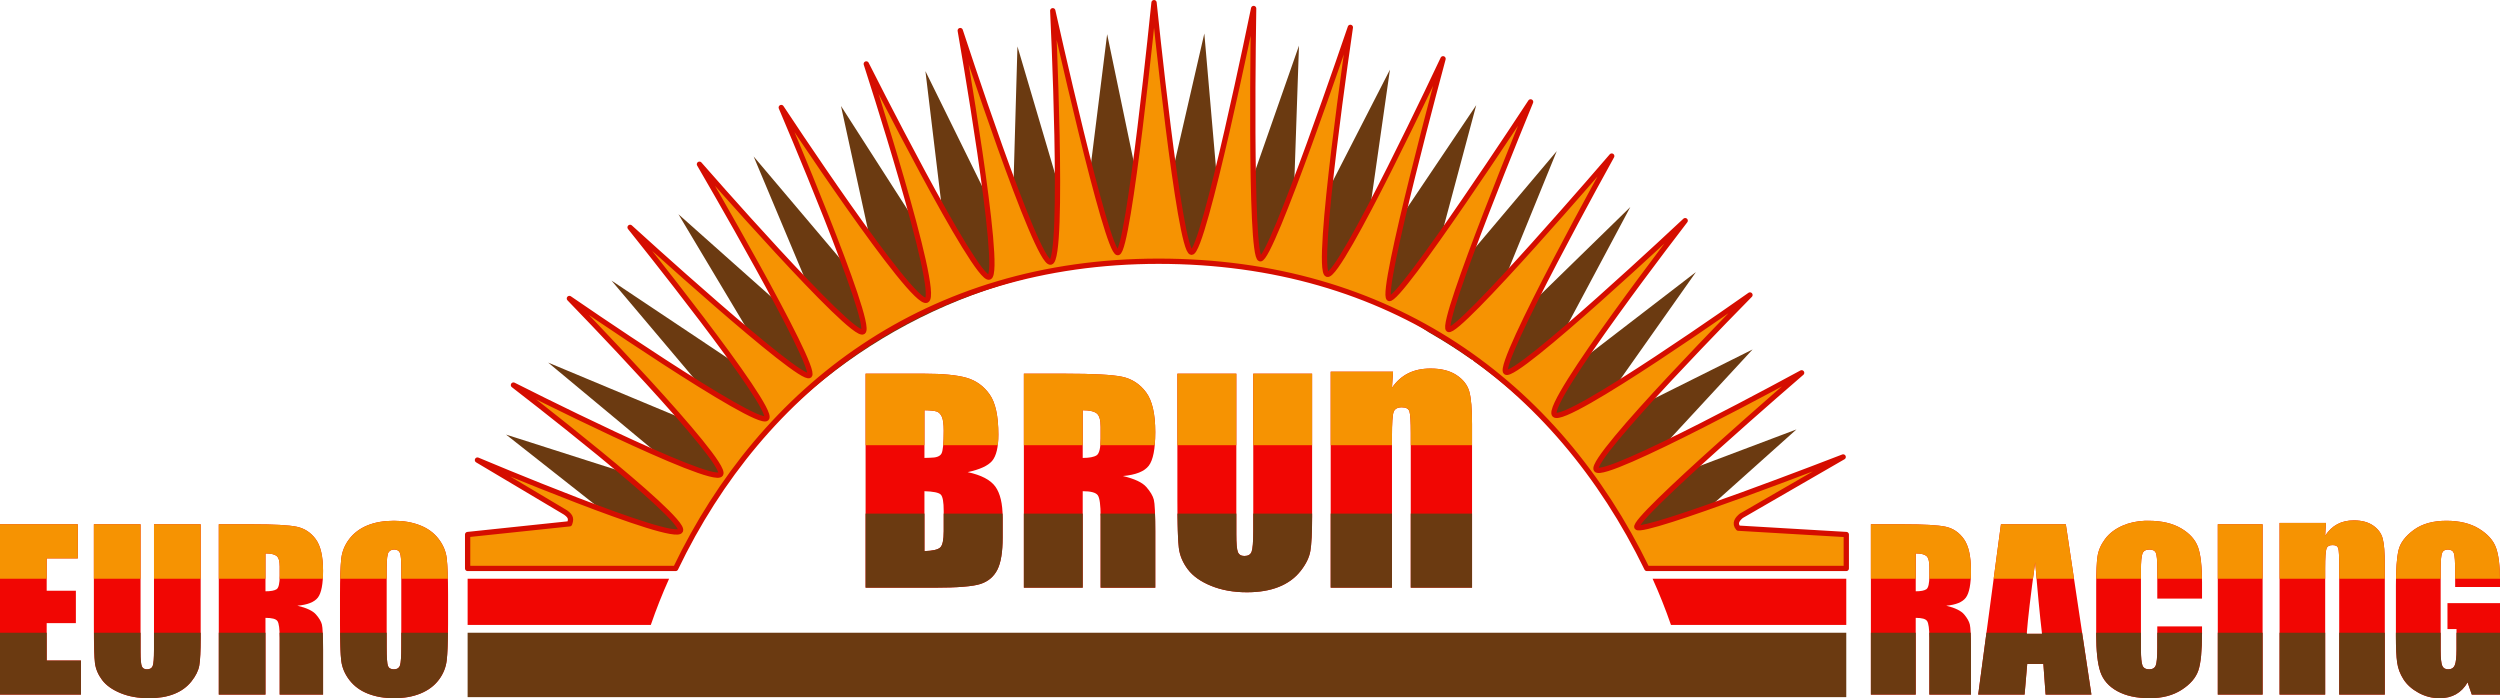 <?xml version="1.0" encoding="UTF-8" standalone="no"?>
<!-- Created with Inkscape (http://www.inkscape.org/) -->

<svg
   xmlns:dc="http://purl.org/dc/elements/1.1/"
   xmlns:cc="http://creativecommons.org/ns#"
   xmlns:rdf="http://www.w3.org/1999/02/22-rdf-syntax-ns#"
   xmlns:svg="http://www.w3.org/2000/svg"
   xmlns="http://www.w3.org/2000/svg"
   version="1.1"
   width="803.094"
   height="224.29"
   id="svg2">
  <defs
     id="defs4" />
  <g
     transform="translate(-88.719,-22.866)"
     id="layer1">
    <path
       d="m 844.875,190.031 c -2.009,5e-5 -3.776,0.397 -5.312,1.219 -1.537,0.822 -2.841,2.074 -3.906,3.719 l 0.25,-4.125 -14.906,0 0,55.156 14.656,0 0,-40.625 c 0,-3.379 0.14,-5.473 0.406,-6.25 0.266,-0.777 0.928,-1.156 1.969,-1.156 0.992,4e-5 1.595,0.324 1.812,1 0.218,0.676 0.312,2.57 0.312,5.656 l 0,41.375 14.656,0 0,-41.75 c -4e-5,-3.919 -0.228,-6.728 -0.688,-8.406 -0.46,-1.678 -1.465,-3.052 -3.062,-4.156 -1.597,-1.104 -3.671,-1.656 -6.188,-1.656 z m -629.594,0.125 c -3.256,6e-5 -6.115,0.486 -8.562,1.5 -2.448,1.014 -4.375,2.483 -5.812,4.375 -1.438,1.892 -2.289,3.964 -2.562,6.25 -0.273,2.286 -0.406,6.191 -0.406,11.688 l 0,9.344 c 0,5.631 0.121,9.591 0.406,11.844 0.285,2.253 1.19,4.335 2.688,6.25 1.497,1.915 3.478,3.355 5.938,4.312 2.459,0.957 5.223,1.438 8.312,1.438 3.256,0 6.115,-0.518 8.562,-1.531 2.448,-1.014 4.375,-2.452 5.812,-4.344 1.438,-1.892 2.289,-3.995 2.562,-6.281 0.273,-2.286 0.437,-6.191 0.438,-11.688 l 0,-9.344 c -4e-5,-5.631 -0.152,-9.591 -0.438,-11.844 -0.285,-2.252 -1.19,-4.335 -2.688,-6.25 -1.497,-1.915 -3.478,-3.324 -5.938,-4.281 -2.459,-0.957 -5.223,-1.437 -8.312,-1.438 z m 562.438,0 c -2.654,0.115 -5.021,0.646 -7.125,1.562 -2.405,1.047 -4.3,2.488 -5.656,4.312 -1.356,1.825 -2.164,3.717 -2.438,5.688 -0.274,1.971 -0.406,4.933 -0.406,8.875 l 0,15.969 c -10e-6,5.361 0.423,9.393 1.312,12.062 0.889,2.669 2.702,4.741 5.438,6.25 2.736,1.509 6.22,2.281 10.438,2.281 4.058,0 7.48,-0.908 10.25,-2.688 2.77,-1.779 4.566,-3.854 5.375,-6.219 0.809,-2.365 1.187,-6.377 1.188,-12.031 l 0,-2.125 -14.375,0 0,6.875 c -4e-5,2.996 -0.169,4.877 -0.5,5.688 -0.331,0.811 -1.022,1.219 -2.094,1.219 -1.117,1e-5 -1.837,-0.408 -2.156,-1.219 -0.319,-0.811 -0.5,-2.53 -0.5,-5.188 l 0,-25.406 c -10e-6,-2.771 0.181,-4.573 0.5,-5.406 0.319,-0.833 1.065,-1.25 2.25,-1.25 1.049,4e-5 1.723,0.344 2.031,1.031 0.308,0.687 0.469,2.417 0.469,5.188 l 0,9.531 14.375,0 0,-5.219 c -3e-5,-5.113 -0.415,-8.86 -1.281,-11.281 -0.866,-2.421 -2.679,-4.441 -5.438,-6.062 -2.758,-1.622 -6.26,-2.437 -10.5,-2.438 -0.39,1e-5 -0.777,-0.016 -1.156,0 z m 96.875,0 c -4.286,6e-5 -7.767,0.967 -10.469,2.938 -2.701,1.971 -4.336,4.135 -4.906,6.5 -0.57,2.365 -0.844,6.18 -0.844,11.406 l 0,16.25 c 0,3.762 0.133,6.588 0.406,8.469 0.274,1.881 0.937,3.663 2.031,5.375 1.094,1.712 2.704,3.152 4.812,4.312 2.109,1.16 4.365,1.75 6.781,1.75 2.029,0 3.788,-0.437 5.281,-1.281 1.493,-0.845 2.738,-2.123 3.719,-3.812 L 882.75,246 l 9.062,0 0,-29.375 -16.875,0 0,8.312 2.906,0 0,6.5 c -10e-6,2.545 -0.186,4.247 -0.562,5.125 -0.376,0.878 -1.076,1.313 -2.125,1.312 -0.957,1e-5 -1.587,-0.379 -1.906,-1.156 -0.319,-0.777 -0.5,-2.389 -0.5,-4.844 l 0,-26.25 c -2e-5,-2.793 0.181,-4.543 0.5,-5.219 0.319,-0.676 0.923,-1 1.812,-1 1.026,4e-5 1.664,0.399 1.938,1.188 0.274,0.788 0.406,2.744 0.406,5.875 l 0,4.969 14.406,0 0,-2.375 c -4e-5,-4.482 -0.438,-7.896 -1.281,-10.25 -0.843,-2.354 -2.656,-4.382 -5.438,-6.094 -2.781,-1.712 -6.283,-2.562 -10.5,-2.562 z m -785.875,1.125 0,54.719 26,0 0,-10.938 -11,0 0,-12.031 9.375,0 0,-10.406 -9.375,0 0,-10.375 10,0 0,-10.969 -25,0 z m 30.156,0 0,32.375 c -1e-5,6.172 0.106,10.23 0.344,12.156 0.238,1.926 1.006,3.766 2.312,5.5 1.307,1.734 3.3,3.138 5.938,4.219 2.638,1.081 5.679,1.625 9.125,1.625 3.113,0 5.801,-0.463 8.094,-1.375 2.293,-0.912 4.129,-2.263 5.531,-4.031 1.402,-1.768 2.246,-3.478 2.531,-5.156 0.285,-1.678 0.437,-4.605 0.438,-8.75 l 0,-36.562 -15,0 0,40.312 c -3e-5,2.726 -0.133,4.455 -0.406,5.188 -0.273,0.732 -0.893,1.094 -1.844,1.094 -0.832,1e-5 -1.383,-0.304 -1.656,-0.969 -0.273,-0.664 -0.406,-2.206 -0.406,-4.594 l 0,-41.031 -15,0 z m 40.125,0 0,54.719 15,0 0,-24.656 c 2.067,2e-5 3.357,0.333 3.844,1.031 0.487,0.698 0.719,2.509 0.719,5.438 l 0,18.188 13.938,0 0,-14.438 c -4e-5,-4.415 -0.126,-7.114 -0.375,-8.094 -0.25,-0.98 -0.884,-2.047 -1.906,-3.219 -1.022,-1.171 -2.998,-2.114 -5.969,-2.812 3.279,-0.293 5.477,-1.161 6.594,-2.625 1.117,-1.464 1.656,-4.336 1.656,-8.594 -4e-5,-4.663 -0.795,-8.059 -2.375,-10.188 -1.58,-2.129 -3.618,-3.451 -6.125,-3.969 -2.507,-0.518 -7.294,-0.781 -14.375,-0.781 l -10.625,0 z m 530.719,0 0,54.719 14.406,0 0,-24.656 c 1.983,2e-5 3.189,0.333 3.656,1.031 0.467,0.698 0.719,2.509 0.719,5.438 l 0,18.188 13.375,0 0,-14.438 c -3e-5,-4.415 -0.136,-7.114 -0.375,-8.094 -0.239,-0.98 -0.832,-2.047 -1.812,-3.219 -0.98,-1.171 -2.901,-2.114 -5.75,-2.812 3.146,-0.293 5.241,-1.161 6.312,-2.625 1.071,-1.464 1.625,-4.336 1.625,-8.594 -3e-5,-4.663 -0.765,-8.059 -2.281,-10.188 -1.516,-2.129 -3.47,-3.451 -5.875,-3.969 -2.405,-0.518 -7.019,-0.781 -13.812,-0.781 l -10.188,0 z m 41.781,0 -7.312,54.719 14.906,0 0.844,-9.844 5.188,0 0.719,9.844 14.719,0 -8.219,-54.719 -20.844,0 z m 69.656,0 0,54.719 14.406,0 0,-54.719 -14.406,0 z m -585.812,8.125 c 0.927,4e-5 1.547,0.353 1.844,1.062 0.297,0.71 0.437,2.33 0.438,4.875 l 0,25.156 c -2e-5,3.221 -0.121,5.238 -0.406,6.094 -0.285,0.856 -0.947,1.281 -1.969,1.281 -0.998,1e-5 -1.633,-0.35 -1.906,-1.094 -0.273,-0.743 -0.406,-2.699 -0.406,-5.875 l 0,-25.562 c -2e-5,-2.816 0.209,-4.519 0.625,-5.094 0.416,-0.574 0.997,-0.844 1.781,-0.844 z M 174,200.656 c 1.735,5e-5 2.94,0.272 3.594,0.812 0.653,0.541 0.969,1.672 0.969,3.406 l 0,3 c -2e-5,2.41 -0.323,3.842 -1,4.281 -0.677,0.439 -1.875,0.656 -3.562,0.656 l 0,-12.156 z m 530.125,0 c 1.664,5e-5 2.811,0.272 3.438,0.812 0.627,0.541 0.937,1.672 0.938,3.406 l 0,3 c -2e-5,2.41 -0.319,3.842 -0.969,4.281 -0.65,0.439 -1.788,0.656 -3.406,0.656 l 0,-12.156 z m 38.375,2.875 c 0.729,9.1 1.458,16.743 2.188,22.938 l -4.906,0 c 0.365,-4.843 1.26,-12.486 2.719,-22.938 z"
       id="path3803"
       style="font-size:71.073px;font-style:normal;font-variant:normal;font-weight:normal;font-stretch:normal;line-height:125%;letter-spacing:0px;word-spacing:0px;fill:#f10603;fill-opacity:1;stroke:none;font-family:Impact;-inkscape-font-specification:Impact" />
    <path
       d="m 475.594,33.625 -16.406,71.344 -14.812,-71.125 -8.906,71.375 L 415.562,37.781 413.719,102 386,45.719 393.906,111.5 358.875,56.906 l 14.5,66.531 -42.562,-50.312 26.844,63.938 -51,-45.375 L 342.125,151.031 285.156,113 l 45.375,53.75 c 31.767,-36.748 78.706,-59.969 131.094,-59.969 13.32,0 26.292,1.498 38.75,4.344 18.279,2.482 33.877,9.428 47.438,18.562 0.02,0.012 0.042,0.02 0.062,0.031 4.681,2.692 9.232,5.584 13.625,8.688 l 27.312,-67 -43.656,51.719 17.781,-66.469 -37.281,55.438 L 535.219,45.25 503.625,106.875 506,37.531 l -24.094,68.812 z m 136.844,55.75 -50.531,49.312 c 20.507,14.575 37.678,33.536 50.219,55.469 2.741,2.815 5.436,5.331 8.062,7.469 l 45.625,-40.812 -58.125,21.938 44.031,-47.625 -55.125,27.5 36.938,-52.375 -54.656,42.031 z m -347.625,49.969 53,44.094 c 3.906,-5.806 8.157,-11.378 12.719,-16.656 z m -13.531,23.125 28.562,22.5 28.531,14.219 c 2.819,-5.333 5.909,-10.515 9.25,-15.5 z"
       id="path3895"
       style="color:#000000;fill:#6b3a11;fill-opacity:1;fill-rule:nonzero;stroke:none;stroke-width:1.865;marker:none;visibility:visible;display:inline;overflow:visible;enable-background:accumulate" />
    <path
       d="m 844.875,190.031 c -2.009,5e-5 -3.776,0.397 -5.312,1.219 -1.537,0.822 -2.841,2.074 -3.906,3.719 l 0.25,-4.125 -14.906,0 0,17.938 14.656,0 0,-3.406 c 0,-3.379 0.14,-5.473 0.406,-6.25 0.266,-0.777 0.928,-1.156 1.969,-1.156 0.992,4e-5 1.595,0.324 1.812,1 0.218,0.676 0.312,2.57 0.312,5.656 l 0,4.156 14.656,0 0,-4.531 c -4e-5,-3.919 -0.228,-6.728 -0.688,-8.406 -0.46,-1.678 -1.465,-3.052 -3.062,-4.156 -1.597,-1.104 -3.671,-1.656 -6.188,-1.656 z m -629.594,0.125 c -3.256,6e-5 -6.115,0.486 -8.562,1.5 -2.448,1.014 -4.375,2.483 -5.812,4.375 -1.438,1.892 -2.289,3.964 -2.562,6.25 -0.176,1.473 -0.282,3.691 -0.344,6.5 l 14.938,0 0,-3.438 c -2e-5,-2.816 0.209,-4.519 0.625,-5.094 0.416,-0.574 0.997,-0.844 1.781,-0.844 0.927,4e-5 1.547,0.353 1.844,1.062 0.297,0.71 0.437,2.33 0.438,4.875 l 0,3.438 14.969,0 c -0.068,-2.913 -0.189,-5.187 -0.375,-6.656 -0.285,-2.252 -1.19,-4.335 -2.688,-6.25 -1.497,-1.915 -3.478,-3.324 -5.938,-4.281 -2.459,-0.957 -5.223,-1.437 -8.312,-1.438 z m 562.438,0 c -2.654,0.115 -5.021,0.646 -7.125,1.562 -2.405,1.047 -4.3,2.488 -5.656,4.312 -1.356,1.825 -2.164,3.717 -2.438,5.688 -0.229,1.65 -0.339,4.03 -0.375,7.062 l 14.344,0 0,-2.719 c -10e-6,-2.771 0.181,-4.573 0.5,-5.406 0.319,-0.833 1.065,-1.25 2.25,-1.25 1.049,4e-5 1.723,0.344 2.031,1.031 0.308,0.687 0.469,2.417 0.469,5.188 l 0,3.156 14.344,0 c -0.062,-4.5 -0.453,-7.898 -1.25,-10.125 -0.866,-2.421 -2.679,-4.441 -5.438,-6.062 -2.758,-1.622 -6.26,-2.437 -10.5,-2.438 -0.39,1e-5 -0.777,-0.016 -1.156,0 z m 96.875,0 c -4.286,6e-5 -7.767,0.967 -10.469,2.938 -2.701,1.971 -4.336,4.135 -4.906,6.5 -0.483,2.006 -0.742,5.118 -0.812,9.188 l 14.344,0 0,-3.156 c -2e-5,-2.793 0.181,-4.543 0.5,-5.219 0.319,-0.676 0.923,-1 1.812,-1 1.026,4e-5 1.664,0.399 1.938,1.188 0.274,0.788 0.406,2.744 0.406,5.875 l 0,2.312 14.406,0 c -0.019,-4.336 -0.457,-7.667 -1.281,-9.969 -0.843,-2.354 -2.656,-4.382 -5.438,-6.094 -2.781,-1.712 -6.283,-2.562 -10.5,-2.562 z m -785.875,1.125 0,17.5 15,0 0,-6.531 10,0 0,-10.969 -25,0 z m 30.156,0 0,17.5 15,0 0,-17.5 -15,0 z m 19.312,0 0,17.5 15,0 0,-17.5 -15,0 z m 20.812,0 0,17.5 15,0 0,-8.125 c 1.735,5e-5 2.94,0.272 3.594,0.812 0.653,0.541 0.969,1.672 0.969,3.406 l 0,3 c 0,0.336 -0.019,0.608 -0.031,0.906 l 13.906,0 c 0.051,-0.792 0.062,-1.64 0.062,-2.562 -4e-5,-4.663 -0.795,-8.059 -2.375,-10.188 -1.58,-2.129 -3.618,-3.451 -6.125,-3.969 -2.507,-0.518 -7.294,-0.781 -14.375,-0.781 l -10.625,0 z m 530.719,0 0,17.5 14.406,0 0,-8.125 c 1.664,5e-5 2.811,0.272 3.438,0.812 0.627,0.541 0.937,1.672 0.938,3.406 l 0,3 c 0,0.336 -0.019,0.608 -0.031,0.906 l 13.344,0 c 0.052,-0.792 0.062,-1.64 0.062,-2.562 -3e-5,-4.663 -0.765,-8.059 -2.281,-10.188 -1.516,-2.129 -3.47,-3.451 -5.875,-3.969 -2.405,-0.518 -7.019,-0.781 -13.812,-0.781 l -10.188,0 z m 41.781,0 -2.344,17.5 12.625,0 c 0.226,-1.695 0.457,-3.374 0.719,-5.25 0.152,1.902 0.316,3.475 0.469,5.25 l 12,0 -2.625,-17.5 -20.844,0 z m 69.656,0 0,17.5 14.406,0 0,-17.5 -14.406,0 z"
       id="path3009"
       style="font-size:71.073px;font-style:normal;font-variant:normal;font-weight:normal;font-stretch:normal;line-height:125%;letter-spacing:0px;word-spacing:0px;fill:#f69302;fill-opacity:1;stroke:none;font-family:Impact;-inkscape-font-specification:Impact" />
    <path
       d="m 548.25,141.25 c -2.698,6e-5 -5.093,0.497 -7.156,1.531 -2.064,1.035 -3.789,2.587 -5.219,4.656 l 0.344,-5.188 -20.031,0 0,69.406 19.688,0 0,-48.625 c 0,-4.252 0.174,-6.866 0.531,-7.844 0.357,-0.978 1.227,-1.469 2.625,-1.469 1.332,5e-5 2.145,0.431 2.438,1.281 0.292,0.85 0.438,3.21 0.438,7.094 l 0,49.562 19.688,0 0,-52.531 c -4e-5,-4.932 -0.289,-8.451 -0.906,-10.562 -0.618,-2.112 -2.011,-3.861 -4.156,-5.25 -2.145,-1.389 -4.901,-2.062 -8.281,-2.062 z m -181.469,1.656 0,68.75 21.875,0 c 7.607,0 12.638,-0.398 15.094,-1.219 2.456,-0.821 4.252,-2.357 5.375,-4.594 1.123,-2.237 1.687,-5.668 1.688,-10.312 l 0,-6.375 c -4e-5,-4.474 -0.787,-7.802 -2.344,-9.969 -1.557,-2.166 -4.534,-3.722 -8.906,-4.656 3.923,-0.85 6.542,-2.039 7.875,-3.625 1.333,-1.586 2,-4.416 2,-8.438 -5e-5,-5.947 -0.926,-10.23 -2.812,-12.906 -1.887,-2.676 -4.368,-4.466 -7.438,-5.344 -3.07,-0.878 -7.572,-1.312 -13.531,-1.312 l -18.875,0 z m 50.844,0 0,68.75 18.906,0 0,-31 c 2.605,3e-5 4.23,0.435 4.844,1.312 0.614,0.878 0.906,3.162 0.906,6.844 l 0,22.844 17.562,0 0,-18.125 c -5e-5,-5.55 -0.154,-8.924 -0.469,-10.156 -0.315,-1.232 -1.119,-2.59 -2.406,-4.062 -1.288,-1.473 -3.788,-2.653 -7.531,-3.531 4.133,-0.368 6.905,-1.472 8.312,-3.312 1.407,-1.841 2.094,-5.429 2.094,-10.781 -5e-5,-5.862 -0.977,-10.136 -2.969,-12.812 -1.992,-2.676 -4.591,-4.349 -7.75,-5 -3.16,-0.651 -9.201,-0.969 -18.125,-0.969 l -13.375,0 z m 49.312,0 0,40.688 c -10e-6,7.759 0.169,12.86 0.469,15.281 0.299,2.421 1.259,4.726 2.906,6.906 1.647,2.181 4.145,3.922 7.469,5.281 3.324,1.359 7.158,2.062 11.5,2.062 3.923,0 7.329,-0.572 10.219,-1.719 2.89,-1.147 5.202,-2.84 6.969,-5.062 1.767,-2.223 2.828,-4.39 3.188,-6.5 0.359,-2.11 0.562,-5.758 0.562,-10.969 l 0,-45.969 -18.906,0 0,50.656 c -3e-5,3.427 -0.187,5.611 -0.531,6.531 -0.344,0.92 -1.115,1.375 -2.312,1.375 -1.048,1e-5 -1.749,-0.415 -2.094,-1.25 -0.344,-0.835 -0.5,-2.748 -0.5,-5.75 l 0,-51.562 -18.938,0 z m -81.25,11.75 c 1.947,0.028 3.264,0.18 3.938,0.406 0.674,0.227 1.206,0.761 1.625,1.625 0.419,0.864 0.625,2.379 0.625,4.531 -4e-5,4.078 -0.241,6.543 -0.75,7.406 -0.509,0.864 -1.706,1.281 -3.562,1.281 -0.449,1e-4 -1.066,0.034 -1.875,0.062 l 0,-15.312 z m 50.844,0 c 2.186,6e-5 3.708,0.352 4.531,1.031 0.824,0.68 1.219,2.101 1.219,4.281 l 0,3.781 c -3e-5,3.03 -0.428,4.823 -1.281,5.375 -0.854,0.552 -2.342,0.844 -4.469,0.844 l 0,-15.312 z m -50.844,26 c 2.815,0.085 4.56,0.44 5.219,1.062 0.659,0.623 0.969,2.399 0.969,5.344 l 0,6.438 c -4e-5,2.775 -0.36,4.511 -1.094,5.219 -0.734,0.708 -2.428,1.103 -5.094,1.188 l 0,-19.25 z"
       id="path3039"
       style="font-size:89.462px;font-style:normal;font-variant:normal;font-weight:normal;font-stretch:normal;line-height:125%;letter-spacing:0px;word-spacing:0px;fill:#f10603;fill-opacity:1;stroke:none;font-family:Impact;-inkscape-font-specification:Impact" />
    <path
       d="m 238.938,208.781 0,14.844 58.844,0 c 1.741,-5.061 3.691,-10.007 5.875,-14.844 l -64.719,0 z"
       id="rect3051"
       style="color:#000000;fill:#f10603;fill-opacity:1;fill-rule:nonzero;stroke:none;stroke-width:7;marker:none;visibility:visible;display:inline;overflow:visible;enable-background:accumulate" />
    <path
       d="m 681.812,246.812 0,-20.688 -442.875,0 0,20.688 z"
       id="rect3053"
       style="color:#000000;fill:#6b3a11;fill-opacity:1;fill-rule:nonzero;stroke:none;stroke-width:7;marker:none;visibility:visible;display:inline;overflow:visible;enable-background:accumulate" />
    <path
       d="m 619.594,208.781 c 2.185,4.837 4.165,9.783 5.906,14.844 l 56.312,0 0,-14.844 -62.219,0 z"
       id="rect3057"
       style="color:#000000;fill:#f10603;fill-opacity:1;fill-rule:nonzero;stroke:none;stroke-width:7;marker:none;visibility:visible;display:inline;overflow:visible;enable-background:accumulate" />
    <path
       d="m 650.875,117.625 c 0,0 -59.249,41.911 -62.772,38.482 C 584.58,152.678 630.062,93.75 630.062,93.75 c 0,0 -54.586,51.262 -57.621,48.643 C 569.407,139.774 606.469,73 606.469,73 c 0,0 -49.56,57.711 -52.469,55.679 -2.909,-2.033 26.406,-73.085 26.406,-73.085 0,0 -42.423,64.825 -45.478,63.152 -3.054,-1.673 17.353,-76.996 17.353,-76.996 0,0 -33.079,70.48 -37.192,69.246 -4.113,-1.235 7.411,-79.339 7.411,-79.339 0,0 -25.459,75.057 -28.96,74.353 -3.501,-0.704 -2.103,-80.415 -2.103,-80.415 0,0 -16.068,78.578 -19.971,78.31 -3.904,-0.267 -12.029,-80.185 -12.029,-80.185 0,0 -8.054,80.005 -11.626,80.309 -3.573,0.305 -20.905,-77.715 -20.905,-77.715 0,0 3.859,79.961 -0.68,80.768 -4.538,0.807 -29.039,-74.393 -29.039,-74.393 0,0 13.656,77.68 9.32,79.198 C 402.171,113.403 367,43.406 367,43.406 c 0,0 23.939,73.733 19.383,75.904 -4.557,2.17 -46.695,-61.904 -46.695,-61.904 0,0 29.706,69.488 26.3,72.026 -3.407,2.538 -52.581,-53.807 -52.581,-53.807 0,0 38.147,65.379 35.344,67.844 -2.803,2.465 -57.625,-47.562 -57.625,-47.562 0,0 46.869,58.257 43.844,61.344 -3.026,3.087 -63.344,-38.5 -63.344,-38.5 0,0 51.117,52.587 48.594,56.438 -2.523,3.851 -66.562,-28.625 -66.562,-28.625 0,0 55.332,42.55 53.661,46.75 -1.671,4.2 -65.223,-22.656 -65.223,-22.656 l 28.273,16.825 c 1.917,1.345 1.807,2.233 1.321,3.644 l -32.75,3.453 0,10.891 66.812,0 c 27.991,-58.327 81.058,-98.688 155.156,-98.688 74.098,0 127.724,38.823 156.844,98.688 l 64.062,0 0,-10.891 -34.688,-2.047 c -1.394,-1.611 -0.215,-3.004 0.971,-3.971 l 32.717,-18.904 c 0,0 -64.268,24.939 -66.25,22.594 -1.982,-2.345 52.906,-49.625 52.906,-49.625 0,0 -63.518,34.682 -65.982,31.079 C 599.023,170.102 650.875,117.625 650.875,117.625 z"
       id="path3856"
       style="color:#000000;fill:#f69302;fill-opacity:1;fill-rule:nonzero;stroke:#d50d00;stroke-width:1.7;stroke-linecap:butt;stroke-linejoin:round;stroke-miterlimit:4;stroke-opacity:1;stroke-dasharray:none;marker:none;visibility:visible;display:inline;overflow:visible;enable-background:accumulate" />
    <path
       d="m 548.25,141.25 c -2.698,6e-5 -5.093,0.497 -7.156,1.531 -2.064,1.035 -3.789,2.587 -5.219,4.656 l 0.344,-5.188 -20.031,0 0,23.625 19.688,0 0,-2.844 c 0,-4.252 0.174,-6.866 0.531,-7.844 0.357,-0.978 1.227,-1.469 2.625,-1.469 1.332,5e-5 2.145,0.431 2.438,1.281 0.292,0.85 0.438,3.21 0.438,7.094 l 0,3.781 19.688,0 0,-6.75 c -4e-5,-4.932 -0.289,-8.451 -0.906,-10.562 -0.618,-2.112 -2.011,-3.861 -4.156,-5.25 -2.145,-1.389 -4.901,-2.062 -8.281,-2.062 z m -181.469,1.656 0,22.969 18.906,0 0,-11.219 c 1.947,0.028 3.264,0.18 3.938,0.406 0.674,0.227 1.206,0.761 1.625,1.625 0.419,0.864 0.625,2.379 0.625,4.531 -2e-5,1.92 -0.047,3.45 -0.156,4.656 l 17.531,0 c 0.13,-1.022 0.187,-2.15 0.188,-3.406 -5e-5,-5.947 -0.926,-10.23 -2.812,-12.906 -1.887,-2.676 -4.368,-4.466 -7.438,-5.344 -3.07,-0.878 -7.572,-1.312 -13.531,-1.312 l -18.875,0 z m 50.844,0 0,22.969 18.906,0 0,-11.219 c 2.186,6e-5 3.708,0.352 4.531,1.031 0.824,0.68 1.219,2.101 1.219,4.281 l 0,3.781 c -10e-6,0.799 -0.034,1.498 -0.094,2.125 l 17.469,0 c 0.116,-1.254 0.187,-2.639 0.188,-4.188 -5e-5,-5.862 -0.977,-10.136 -2.969,-12.812 -1.992,-2.676 -4.591,-4.349 -7.75,-5 -3.16,-0.651 -9.201,-0.969 -18.125,-0.969 l -13.375,0 z m 49.312,0 0,22.969 18.938,0 0,-22.969 -18.938,0 z m 24.375,0 0,22.969 18.906,0 0,-22.969 -18.906,0 z"
       id="path3779"
       style="font-size:89.462px;font-style:normal;font-variant:normal;font-weight:normal;font-stretch:normal;line-height:125%;letter-spacing:0px;word-spacing:0px;fill:#f69302;fill-opacity:1;stroke:none;font-family:Impact;-inkscape-font-specification:Impact" />
    <path
       d="m 366.781,187.844 0,23.812 21.875,0 c 7.607,0 12.638,-0.398 15.094,-1.219 2.456,-0.821 4.252,-2.357 5.375,-4.594 1.123,-2.237 1.687,-5.668 1.688,-10.312 l 0,-6.375 c 0,-0.452 -0.015,-0.884 -0.031,-1.312 l -18.906,0 0,5.656 c -4e-5,2.775 -0.36,4.511 -1.094,5.219 -0.734,0.708 -2.428,1.103 -5.094,1.188 l 0,-12.062 -18.906,0 z m 50.844,0 0,23.812 18.906,0 0,-23.812 -18.906,0 z m 24.625,0 c 0.006,0.33 0.031,0.612 0.031,0.969 l 0,22.844 17.562,0 0,-18.125 c -2e-5,-2.303 -0.04,-4.131 -0.094,-5.688 l -17.5,0 z m 24.719,0 c 0.053,5.356 0.198,9.094 0.438,11.031 0.299,2.421 1.259,4.726 2.906,6.906 1.647,2.181 4.145,3.922 7.469,5.281 3.324,1.359 7.158,2.062 11.5,2.062 3.923,0 7.329,-0.572 10.219,-1.719 2.89,-1.147 5.202,-2.84 6.969,-5.062 1.767,-2.223 2.828,-4.39 3.188,-6.5 0.359,-2.11 0.562,-5.758 0.562,-10.969 l 0,-1.031 -18.906,0 0,5.719 c -3e-5,3.427 -0.187,5.611 -0.531,6.531 -0.344,0.92 -1.115,1.375 -2.312,1.375 -1.048,1e-5 -1.749,-0.415 -2.094,-1.25 -0.344,-0.835 -0.5,-2.748 -0.5,-5.75 l 0,-6.625 -18.906,0 z m 49.219,0 0,23.812 19.688,0 0,-23.812 -19.688,0 z m 25.719,0 0,23.812 19.688,0 0,-23.812 -19.688,0 z"
       id="rect3784"
       style="color:#000000;fill:#6b3a11;fill-opacity:1;fill-rule:nonzero;stroke:none;stroke-width:2;marker:none;visibility:visible;display:inline;overflow:visible;enable-background:accumulate" />
    <path
       d="m 88.719,226.125 0,19.875 26,0 0,-10.938 -11,0 0,-8.938 -15,0 z m 30.188,0 c 0.027,4.741 0.11,8.043 0.312,9.688 0.238,1.926 1.006,3.766 2.312,5.5 1.307,1.734 3.3,3.138 5.938,4.219 2.638,1.081 5.679,1.625 9.125,1.625 3.113,0 5.801,-0.463 8.094,-1.375 2.293,-0.912 4.129,-2.263 5.531,-4.031 1.402,-1.768 2.246,-3.478 2.531,-5.156 0.285,-1.678 0.437,-4.605 0.438,-8.75 l 0,-1.719 -15,0 0,5.469 c -3e-5,2.726 -0.133,4.455 -0.406,5.188 -0.273,0.732 -0.893,1.094 -1.844,1.094 -0.832,1e-5 -1.383,-0.304 -1.656,-0.969 -0.273,-0.664 -0.406,-2.206 -0.406,-4.594 l 0,-6.188 -14.969,0 z m 40.094,0 0,19.875 15,0 0,-19.875 -15,0 z m 19.531,0 c 0.021,0.518 0.031,1.07 0.031,1.688 l 0,18.188 13.938,0 0,-14.438 c -2e-5,-2.268 -0.028,-4.076 -0.094,-5.438 l -13.875,0 z m 19.438,0 c 0.037,4.123 0.141,7.184 0.375,9.031 0.285,2.253 1.19,4.335 2.688,6.25 1.497,1.915 3.478,3.355 5.938,4.312 2.459,0.957 5.223,1.438 8.312,1.438 3.256,0 6.115,-0.518 8.562,-1.531 2.448,-1.014 4.375,-2.452 5.812,-4.344 1.438,-1.892 2.289,-3.995 2.562,-6.281 0.223,-1.865 0.358,-4.872 0.406,-8.875 l -15,0 0,4.375 c -2e-5,3.221 -0.121,5.238 -0.406,6.094 -0.285,0.856 -0.947,1.281 -1.969,1.281 -0.998,1e-5 -1.633,-0.35 -1.906,-1.094 -0.273,-0.743 -0.406,-2.699 -0.406,-5.875 l 0,-4.781 -14.969,0 z m 491.75,0 0,19.875 14.406,0 0,-19.875 -14.406,0 z m 18.75,0 c 0.022,0.518 0.031,1.07 0.031,1.688 l 0,18.188 13.375,0 0,-14.438 c -2e-5,-2.268 -0.026,-4.076 -0.094,-5.438 l -13.312,0 z m 18.375,0 -2.656,19.875 14.906,0 0.844,-9.844 5.188,0 0.719,9.844 14.719,0 -3,-19.875 -12.906,0 c 0.013,0.109 0.018,0.236 0.031,0.344 l -4.906,0 c 0.008,-0.1 0.023,-0.241 0.031,-0.344 l -12.969,0 z m 35.25,0 0,0.438 c -10e-6,5.361 0.423,9.393 1.312,12.062 0.889,2.669 2.702,4.741 5.438,6.25 2.736,1.509 6.22,2.281 10.438,2.281 4.058,0 7.48,-0.908 10.25,-2.688 2.77,-1.779 4.566,-3.854 5.375,-6.219 0.809,-2.365 1.187,-6.377 1.188,-12.031 l 0,-0.094 -14.375,0 0,4.844 c -4e-5,2.996 -0.169,4.877 -0.5,5.688 -0.331,0.811 -1.022,1.219 -2.094,1.219 -1.117,1e-5 -1.837,-0.408 -2.156,-1.219 -0.319,-0.811 -0.5,-2.53 -0.5,-5.188 l 0,-5.344 -14.375,0 z m 39.062,0 0,19.875 14.406,0 0,-19.875 -14.406,0 z m 19.844,0 0,19.875 14.656,0 0,-19.875 -14.656,0 z m 19.156,0 0,19.875 14.656,0 0,-19.875 -14.656,0 z m 18.219,0 0,1.125 c 0,3.762 0.133,6.588 0.406,8.469 0.274,1.881 0.937,3.663 2.031,5.375 1.094,1.712 2.704,3.152 4.812,4.312 2.109,1.16 4.365,1.75 6.781,1.75 2.029,0 3.788,-0.437 5.281,-1.281 1.493,-0.845 2.738,-2.123 3.719,-3.812 L 882.75,246 l 9.062,0 0,-19.875 -13.969,0 0,5.312 c -10e-6,2.545 -0.186,4.247 -0.562,5.125 -0.376,0.878 -1.076,1.313 -2.125,1.312 -0.957,1e-5 -1.587,-0.379 -1.906,-1.156 -0.319,-0.777 -0.5,-2.389 -0.5,-4.844 l 0,-5.75 -14.375,0 z"
       id="path3789"
       style="color:#000000;fill:#6b3a11;fill-opacity:1;fill-rule:nonzero;stroke:none;stroke-width:7;marker:none;visibility:visible;display:inline;overflow:visible;enable-background:accumulate" />
  </g>
</svg>
